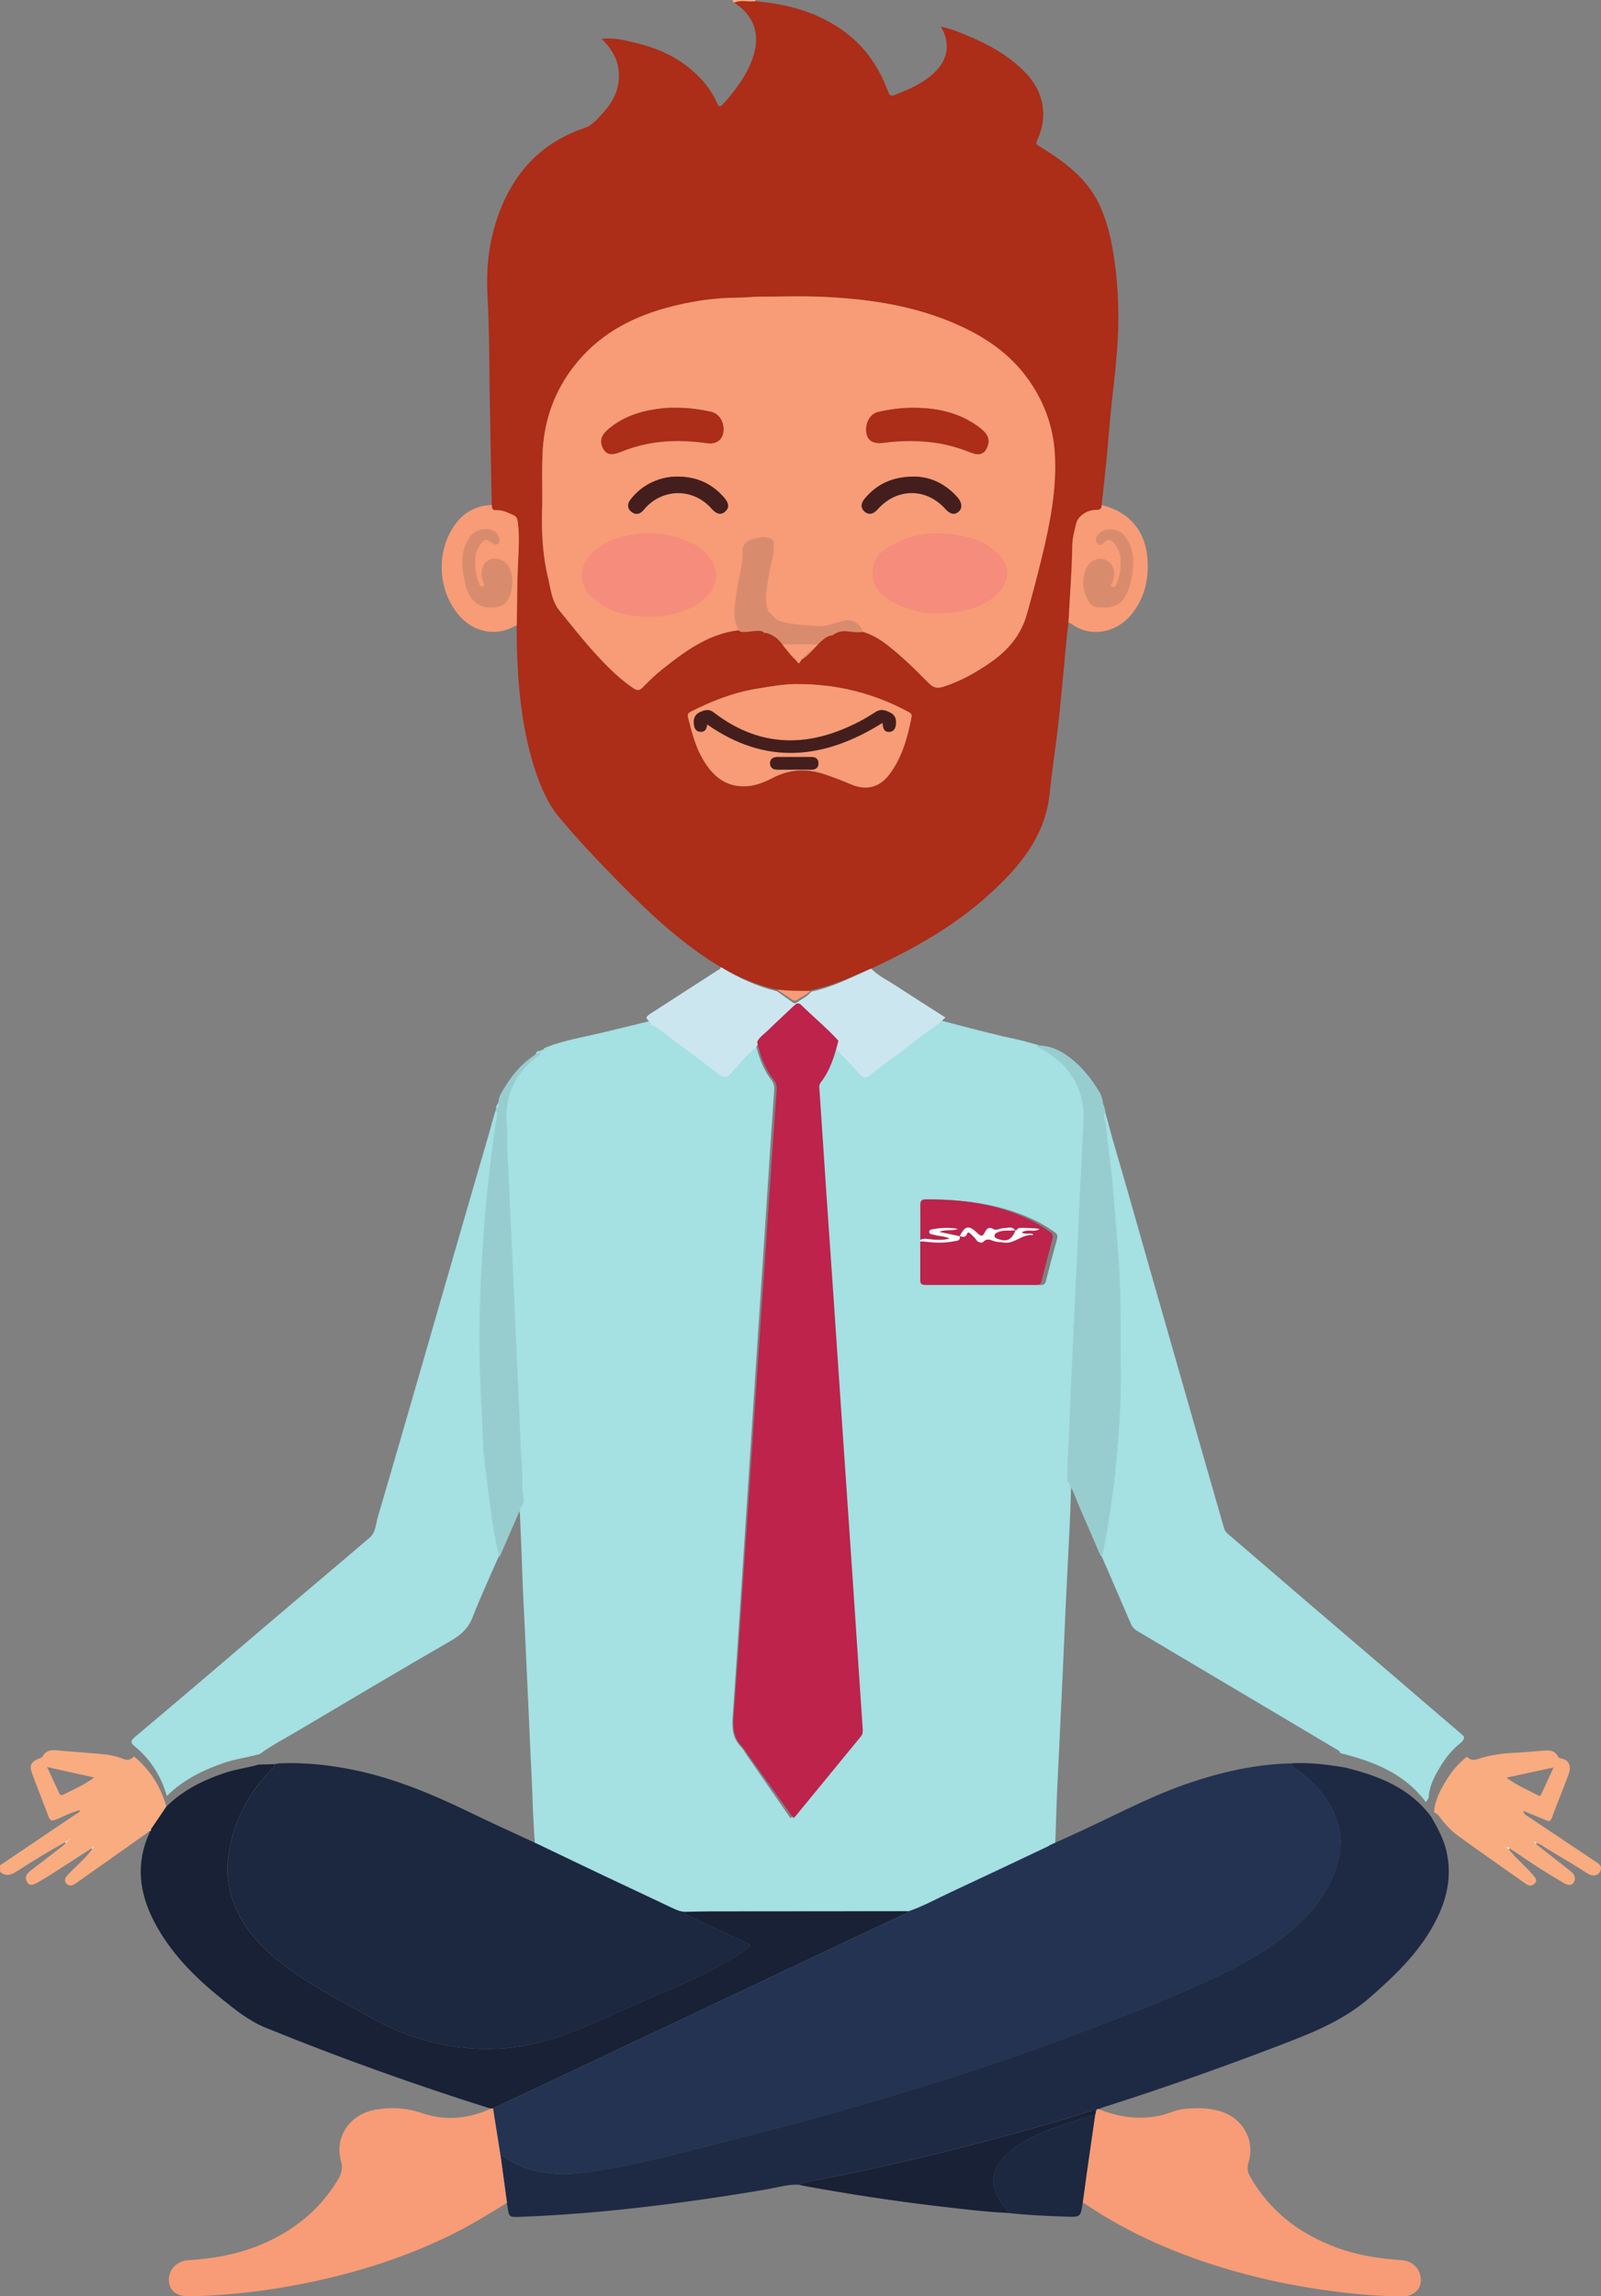 <?xml version="1.0" encoding="UTF-8"?><svg id="a" xmlns="http://www.w3.org/2000/svg" viewBox="0 0 300.61 431.01"><rect x="0" y="0" width="300.61" height="431.01" fill="#808080" stroke="none"/><defs><style>.b{fill:#98cdcf;}.b,.c,.d,.e,.f,.g,.h,.i,.j,.k,.l,.m,.n,.o,.p{stroke-width:0px;}.c{fill:#fefefe;}.d{fill:#441e1d;}.e{fill:#bd234b;}.f{fill:#cce6f0;}.g{fill:#f8ac80;}.h{fill:#d98c6d;}.i{fill:#1e2a44;}.j{fill:#182135;}.k{fill:#ac2d18;}.l{fill:#243352;}.m{fill:#f58c7c;}.n{fill:#1c2740;}.o{fill:#f79c76;}.p{fill:#a5e0e2;}</style></defs><path class="g" d="m0,350.12c4.64-3.12,9.28-6.25,13.91-9.38.42-.28.92-.47,1.21-.93.07-.04.26-.02.09-.18-.04.05-.08.1-.12.15-1.67.29-3.12,1.18-4.67,1.78-.67.26-1.01.18-1.27-.51-1.01-2.69-2.08-5.35-3.08-8.04-.63-1.69-.3-2.33,1.41-3.01.15-.06.36-.08.42-.19.94-1.8,2.56-1.26,4.03-1.16,2.38.17,4.76.38,7.15.58,1.36.11,2.7.38,3.95.88.87.35,1.52.22,2.14-.42,3.02,2.49,5.01,5.65,6.07,9.41-.97,1.43-1.93,2.86-2.9,4.28-.15.04-.26.11-.26.29,0,0,.05,0,.05,0-1.61,1.15-3.23,2.29-4.84,3.44-3.03,2.14-6.06,4.26-9.08,6.41-.64.45-1.27.61-1.79-.05-.5-.64-.08-1.16.39-1.66,1.51-1.58,3.21-2.98,4.51-4.75.08-.08.15-.17.23-.25.05-.05.15-.13.14-.14-.11-.15-.17-.04-.23.05-.09.07-.18.14-.27.21-2.45,1.58-4.89,3.16-7.34,4.73-.94.6-1.89,1.19-2.87,1.73-.63.34-1.39.72-1.9-.14-.49-.82-.12-1.53.59-2.07,2.09-1.61,4.18-3.21,6.26-4.82.15-.12.27-.29.4-.43.14-.1.29-.21.44-.31.07-.09.15-.17.22-.26.1-.03.2-.06.31-.09-.03-.04-.06-.09-.09-.13-.08.06-.16.13-.24.19-.09.07-.19.13-.28.2-.16.08-.31.17-.47.25-3.05,1.7-6.04,3.5-8.97,5.41-1.07.69-2.1,1.14-3.23.15,0-.4,0-.8,0-1.2Zm17.69-16.48c-3.09-.69-5.87-1.31-8.85-1.97.81,1.74,1.54,3.31,2.27,4.88.15.33.41.5.77.31,1.86-.97,3.83-1.75,5.8-3.23Zm-2.03,5.8l.06.03v-.05s-.06.02-.06.02Z"/><path class="g" d="m137.91.49c-.3-.02-.28-.32-.41-.49,1.44,0,2.88,0,4.32,0,0,.08-.01.15-.02.23-1.29.22-2.63-.32-3.89.26Z"/><path class="p" d="m102.12,196.77c2.56-1.1,5.26-1.67,7.98-2.27,3.93-.86,7.84-1.87,11.76-2.81.42.03.74.21,1.09.45,3.9,2.69,7.84,5.32,11.7,8.06,1.07.76,1.67.59,2.53-.27,1.49-1.5,2.86-3.14,4.63-4.36.58,2.55,1.37,5.02,3.02,7.13.46.58.59,1.17.54,1.88-.33,4.58-.63,9.17-.93,13.75-.82,12.44-1.64,24.87-2.46,37.31-.65,9.81-1.29,19.61-1.93,29.42-.82,12.44-1.61,24.88-2.49,37.31-.15,2.09.03,3.93,1.56,5.5.41.43.7.98,1.04,1.48,2.74,3.96,5.49,7.91,8.27,11.93.17-.16.3-.25.4-.37,3.95-4.98,7.9-9.97,11.86-14.94.33-.42.38-.85.35-1.34-.18-2.67-.35-5.34-.52-8.01-.44-6.86-.87-13.72-1.32-20.57-.62-9.53-1.26-19.05-1.89-28.58-.57-8.61-1.13-17.22-1.7-25.83-.37-5.54-.75-11.08-1.11-16.62-.45-6.9-.9-13.79-1.34-20.69-.02-.35-.06-.71.19-1.03,1.79-2.36,2.59-5.13,3.27-7.93,1.71,1.64,3.44,3.26,5.11,4.94.61.61,1.1.65,1.78.17,1.37-.98,2.75-1.95,4.16-2.87,3.02-1.98,5.87-4.22,8.98-6.07,4.81,1.27,9.61,2.56,14.49,3.6,1.45.31,2.87.78,4.31,1.17.13.29.42.36.67.49,5.64,3.02,8.66,7.62,8.3,13.98-.13,2.25-.22,4.53-.35,6.78-.29,5.52-.53,11.04-.78,16.56-.14,3.14-.33,6.27-.48,9.41-.16,3.61-.33,7.23-.49,10.85-.15,3.46-.38,6.91-.48,10.37-.13,4.38-.48,8.74-.54,13.12-.07.55-.19,1.1-.2,1.66-.14,5.46-.46,10.91-.73,16.37-.16,3.34-.34,6.69-.47,10.03-.22,5.46-.49,10.91-.75,16.37-.16,3.34-.3,6.69-.48,10.03-.25,4.66-.37,9.33-.54,13.99-.21.12-.41.25-.62.35-6.13,2.84-12.25,5.71-18.4,8.52-2.68,1.22-5.27,2.65-8.08,3.59-12.55,0-25.09.01-37.64.03-1.62,0-3.24.05-4.87.08-.91.02-1.72-.28-2.54-.67-4.35-2.04-8.71-4.03-13.06-6.06-4.17-1.94-8.32-3.91-12.48-5.86-.15-2.78-.37-5.56-.44-8.35-.1-3.51-.33-7-.47-10.51-.22-5.41-.49-10.83-.74-16.24-.16-3.46-.3-6.92-.49-10.39-.26-4.74-.32-9.48-.58-14.22-.08-1.44,0-2.92-.43-4.34.07-.27.26-.56.2-.79-.54-2.08-.19-4.21-.37-6.31-.3-3.56-.38-7.15-.53-10.73-.15-3.58-.31-7.16-.49-10.73-.17-3.5-.34-7-.49-10.49-.15-3.62-.31-7.24-.49-10.85-.17-3.5-.37-7-.48-10.49-.09-3.07-.46-6.13-.3-9.2.01-.24,0-.48-.04-.72-.73-5.42,1.03-9.86,5.36-13.32.38-.31.97-.47,1.03-1.1,0,0,0,.01,0,.01.09-.08.18-.16.26-.23.05-.02.1-.03.16-.01.23.01.45,0,.57-.24,0,0-.01,0-.01,0,.21,0,.4-.03.51-.24Zm71.09,36.24c0,2.4.01,4.8,0,7.2,0,.6.1.98.86.98,7.12-.02,14.24-.01,21.36,0,.53,0,.81-.17.94-.69.68-2.67,1.38-5.33,2.11-7.99.15-.55.02-.9-.44-1.22-1.13-.79-2.28-1.53-3.52-2.14-6.42-3.14-13.29-4.03-20.35-4.01-.78,0-.95.38-.95,1.05.02,2.2,0,4.4,0,6.6,0,.08,0,.16,0,.24Z"/><path class="k" d="m137.91.49c1.26-.58,2.6-.05,3.89-.26,6.17.53,11.98,2.1,17.01,5.9,3.77,2.84,6.28,6.63,7.93,11,.28.73.46,1,1.29.68,2.81-1.09,5.52-2.26,7.71-4.48,2.29-2.32,2.72-5.38.92-8.33,1.64.34,3.1.9,4.55,1.5,4.18,1.71,8.1,3.8,11.31,7.11,3.5,3.6,4.34,8.26,2.19,12.8-.32.67-.02.74.44,1.03,4.46,2.77,8.74,5.8,11.12,10.67,1.68,3.46,2.5,7.2,3.02,11.04.64,4.67.83,9.35.61,14.04-.19,4.03-.66,8.03-1.12,12.04-.4,3.54-.64,7.09-.98,10.64-.29,2.99-.63,5.97-.95,8.95.04.85-.48.91-1.16.92-1.67.03-3.32,1.19-3.64,2.59-.3,1.32-.68,2.65-.71,3.99-.08,4.87-.48,9.72-.72,14.58-.51,3.88-.77,7.78-1.17,11.67-.34,3.32-.62,6.66-1.06,9.97-.46,3.48-.94,6.97-1.31,10.45-.84,8.03-5.6,13.62-11.15,18.71-6.59,6.04-14.3,10.38-22.37,14.12-.19.07-.37.14-.56.22-3.47,1.47-6.89,3.08-10.64,3.79-.09.06-.17.12-.26.18h.01c-2.09.05-4.17.02-6.24-.24-3.74-.84-7.23-2.32-10.55-4.23-7.1-4.26-13.1-9.85-18.88-15.71-3.95-4.01-7.83-8.09-11.43-12.41-2.28-2.73-3.61-6.01-4.68-9.34-1.37-4.28-2.18-8.72-2.67-13.18-.5-4.47-.63-8.96-.65-13.46.06-3.76.04-7.51.21-11.27.12-2.7.34-5.39-.02-8.09-.08-.6-.2-1.09-.79-1.34-1.02-.44-2.04-.99-3.17-.94-.84.04-.94-.35-.91-.98-.11-5.87-.22-11.74-.33-17.6-.14-7.3-.08-14.62-.47-21.91-.31-5.84.48-11.43,2.75-16.77,3-7.09,8.1-12.03,15.48-14.52,1.48-.5,2.45-1.74,3.48-2.86,2.12-2.31,3.31-4.98,2.89-8.17-.29-2.22-1.47-4.03-3.15-5.69,2.3-.3,4.38.28,6.46.77,3.57.84,6.92,2.25,9.8,4.55,2.26,1.8,4.19,3.94,5.36,6.65.26.6.52,1,1.14.31,2.41-2.7,4.58-5.55,5.71-9.05,1.34-4.17.1-7.63-3.56-10Zm9.65,120.47c.69,1.05,1.39,2.09,2.05,3.16.26.41.42.54.69.02.62-1.19,1.46-2.21,2.39-3.17,1.66-1.25,3.29-2.55,5.46-2.78,3.14-.24,5.81.86,8.27,2.75,2.9,2.22,5.47,4.78,8.02,7.36.76.77,1.53.97,2.59.64,3.24-1.01,6.14-2.65,8.92-4.57,3.33-2.3,5.77-5.17,6.88-9.17.93-3.34,1.83-6.69,2.65-10.06,1.6-6.53,2.95-13.09,2.57-19.88-.31-5.48-2.21-10.37-5.48-14.69-3.73-4.93-8.84-8.03-14.48-10.31-7.68-3.11-15.78-4.19-23.99-4.54-3.77-.16-7.54-.03-11.32-.02-1.35,0-2.71.19-4.04.19-4.7,0-9.29.7-13.79,1.96-6.84,1.91-12.82,5.25-17.23,10.96-3.52,4.57-5.45,9.76-5.81,15.53-.24,3.83-.02,7.67-.13,11.5-.12,4.32.13,8.61,1.16,12.83.5,2.06.66,4.2,2.13,5.99,2.25,2.73,4.41,5.53,6.8,8.13,2.15,2.34,4.4,4.62,7.07,6.42.69.46,1.14.43,1.74-.18,1.18-1.19,2.38-2.38,3.69-3.42,4.98-3.95,10.1-7.65,16.93-7.39,2.43.13,4.41,1.29,6.25,2.76Zm2.25,7.44c-2.59-.01-5.12.44-7.68.87-4.41.73-8.48,2.31-12.43,4.32-.45.23-.67.48-.53,1.03.68,2.66,1.33,5.33,2.71,7.74,1.86,3.24,4.35,5.49,8.39,5.21,1.74-.12,3.34-.79,4.86-1.58,3.16-1.64,6.42-1.76,9.74-.64,1.7.57,3.38,1.23,5.03,1.92,2.72,1.14,5.18.55,7-1.81,2.45-3.18,3.47-6.92,4.23-10.77.12-.63-.09-.79-.55-1.04-6.48-3.52-13.42-5.23-20.79-5.24Z"/><path class="i" d="m149.98,410.07c-2.06-.1-4.02.52-6.02.86-9.01,1.54-18.06,2.83-27.16,3.78-6.36.67-12.72,1.14-19.11,1.39-2.12.08-2.12.08-2.42-2.04-.03-.2-.06-.39-.09-.59-.4-2.95-.8-5.91-1.2-8.86.3-.03.52.13.76.29,4.25,2.86,9.04,3.53,13.97,3,5.28-.57,10.49-1.69,15.65-2.97,8.8-2.19,17.59-4.39,26.34-6.76,8.06-2.19,16.09-4.51,24.06-7,8.33-2.6,16.6-5.39,24.78-8.44,7.8-2.91,15.6-5.82,23.23-9.14,5.89-2.56,11.69-5.32,16.94-9.08,4.4-3.15,8.13-6.89,10.39-11.91,1.66-3.69,2.25-7.44.77-11.35-1.44-3.79-4.02-6.63-7.24-8.99-.45-.33-1.17-.49-1.05-1.3,3.39-.18,6.74.25,10.07.82,6.23,1.55,12.07,3.8,16.08,9.23,1.19,2.07,2.35,4.15,2.88,6.53,1,4.46.15,8.65-1.85,12.65-2.96,5.96-7.63,10.45-12.57,14.76-4.52,3.94-9.85,6.23-15.34,8.35-11.38,4.39-22.86,8.47-34.48,12.16-.38.12-.74.28-1.11.42-.26-.04-.38.14-.49.33-.69-.09-1.34.1-1.99.31-2.16.69-4.32,1.4-6.5,2.02-8.8,2.49-17.63,4.88-26.55,6.94-5.34,1.23-10.7,2.4-16.07,3.49-1.57.32-3.24.32-4.71,1.11Z"/><path class="p" d="m267.75,338.29c-4.01-5.43-9.85-7.67-16.08-9.23-.14-.48-.59-.63-.95-.85-2.98-1.78-5.96-3.55-8.95-5.32-9.43-5.6-18.86-11.2-28.29-16.79-.54-.32-.89-.73-1.14-1.31-2.22-5.17-4.46-10.32-6.7-15.48.36-.04.39-.3.45-.59,1.37-6.93,2.32-13.93,2.84-20.97.3-4.13.57-8.26.52-12.41-.08-7.42.09-14.83-.45-22.25-.29-4-.64-7.99-.97-11.99-.36-4.39-.98-8.75-1.48-13.12-.07-.64-.54-1.29,0-1.93,1.05,2.5,1.6,5.16,2.35,7.75,2.3,7.84,4.52,15.7,6.76,23.56,3.53,12.34,7.06,24.67,10.59,37.01,1.2,4.18,2.4,8.35,3.6,12.52.12.43.38.74.74,1.05,4.85,4.14,9.68,8.32,14.52,12.47,5.39,4.62,10.8,9.22,16.19,13.84,4.42,3.79,8.83,7.6,13.26,11.37.71.61.13.95-.13,1.39-1.57,1.19-2.81,2.68-3.84,4.34-1.17,1.89-2.24,3.84-2.35,6.14-.17.27-.35.54-.52.81Z"/><path class="j" d="m128.84,358.84c1.59-.03,3.19-.08,4.78-.08,12.33-.01,24.66-.02,36.98-.03-.26.4-.71.51-1.1.69-3.75,1.77-7.51,3.52-11.26,5.29-9.05,4.27-18.1,8.56-27.15,12.84-4.4,2.08-8.8,4.16-13.2,6.24-8.44,3.98-16.88,7.97-25.32,11.95-.15.02-.29.03-.44.05-14.29-4.5-28.37-9.54-42.25-15.19-3.2-1.3-5.82-3.46-8.45-5.58-5-4.03-9.48-8.56-12.49-14.34-2.82-5.42-3.49-10.96-.87-16.66.05-.1.04-.23.05-.35,0,0-.05,0-.05,0,.25.05.22-.15.26-.29.97-1.43,1.93-2.86,2.9-4.28,3.06-3.04,6.79-4.91,10.82-6.28,2.13-.73,4.36-.99,6.52-1.61,1-.03,2.01-.06,3.01-.09.02.51-.39.76-.68,1.08-.81.93-1.68,1.81-2.43,2.79-3.06,4.05-5.01,8.52-5.61,13.62-.47,4.04.34,7.76,2.26,11.25,2.47,4.47,6.26,7.69,10.37,10.56,3.73,2.61,7.73,4.76,11.71,6.94,2.55,1.4,5.08,2.86,7.79,3.95,3.63,1.46,7.37,2.45,11.27,2.95,3.86.5,7.69.44,11.5-.17,6.23-1,11.95-3.55,17.65-6.13,4.03-1.82,8.1-3.54,12.16-5.3,4.43-1.93,8.71-4.13,12.7-6.89.66-.46.64-.75-.05-1.07-1.56-.72-3.12-1.41-4.67-2.14-2.24-1.05-4.46-2.14-6.7-3.19-.43-.2-.31-.34-.03-.53Z"/><path class="o" d="m92.15,395.78c.15-.02.29-.03.44-.05.47,2.96.94,5.91,1.4,8.87.4,2.95.8,5.91,1.2,8.86-3.49,2.17-6.99,4.31-10.7,6.12-9.06,4.42-18.6,7.34-28.48,9.23-6.51,1.24-13.08,2.04-19.71,2.18-.32,0-.64.02-.96.02-2.25,0-3.61-1.14-3.64-3.07-.03-1.92,1.52-3.56,3.53-3.69,4.68-.3,9.27-1.07,13.63-2.88,6.15-2.55,11.14-6.49,14.6-12.26.66-1.1.94-2.11.57-3.47-1.26-4.56,1.64-8.8,6.49-9.66,2.9-.51,5.76-.35,8.61.62,4.42,1.52,8.79,1.13,13.03-.82Z"/><path class="o" d="m205.8,396.2c.11-.19.22-.37.49-.33,3.67,1.5,7.45,2.03,11.37,1.26,1.6-.31,3.05-1.14,4.71-1.29,2.45-.23,4.85-.24,7.21.59,3.93,1.39,6.07,5.44,4.85,9.43-.31,1.02-.2,1.83.31,2.71,3.74,6.55,9.36,10.78,16.34,13.34,3.93,1.44,8.02,2.05,12.17,2.33,2.01.14,3.52,1.71,3.54,3.69.02,1.75-1.35,3.06-3.29,3.07-4.04.02-8.06-.3-12.06-.79-6.69-.82-13.3-2.1-19.79-3.95-9.97-2.84-19.41-6.84-28.02-12.67-.1-.07-.22-.09-.33-.13.25-1.85.5-3.7.76-5.55.52-3.67,1.05-7.33,1.58-11,.05-.24.1-.47.15-.71Z"/><path class="b" d="m207.56,208.77c-.54.64-.08,1.29,0,1.93.5,4.37,1.12,8.73,1.48,13.12.33,4,.67,7.99.97,11.99.54,7.41.37,14.83.45,22.25.04,4.15-.22,8.28-.52,12.41-.51,7.04-1.47,14.04-2.84,20.97-.06.3-.08.56-.45.59-1.21-2.8-2.4-5.61-3.64-8.4-.87-1.95-1.51-4-2.64-5.83.06-4.38.4-8.74.53-13.12.1-3.45.32-6.91.47-10.37.16-3.62.32-7.23.48-10.85.14-3.14.33-6.27.47-9.41.24-5.52.48-11.05.77-16.56.12-2.25.21-4.52.34-6.78.35-6.36-2.61-10.97-8.16-13.98-.24-.13-.53-.2-.65-.49,2.81-.09,5.07,1.2,7.1,2.95,1.85,1.6,3.33,3.52,4.62,5.61.47.77.71,1.58.79,2.47.06.1.12.2.18.3.09.4.18.8.27,1.2Z"/><path class="f" d="m152.38,186.12c3.74-.77,7.16-2.5,10.64-4.08.18-.08.37-.15.56-.23,1.33,1.37,3.02,2.15,4.57,3.16,3.07,2.02,6.18,3.97,9.36,6.01-.5.46-.93.86-1.36,1.26-3.06,2-5.85,4.41-8.82,6.54-1.39.99-2.74,2.04-4.09,3.09-.66.52-1.15.48-1.74-.18-1.64-1.81-3.34-3.55-5.02-5.31-2.06-2.58-4.46-4.79-6.65-7.23-.5-.56-.91-.25-1.32.19-1.52,1.64-3.08,3.25-4.59,4.91-.69.76-1.55,1.36-1.97,2.38-1.74,1.31-3.08,3.08-4.55,4.69-.85.93-1.44,1.11-2.49.29-3.79-2.95-7.67-5.77-11.5-8.67-.34-.26-.66-.45-1.07-.48-.03-.12-.03-.28-.1-.35-1.15-1.17-1.16-1.18.26-2.09,4.06-2.62,8.12-5.23,12.18-7.85.27-.17.61-.25.67-.66,3.32,2.05,6.81,3.64,10.55,4.55.95.68,1.9,1.36,2.86,2.04.27.2.55.33.87.07.82-.65,1.83-1.01,2.52-1.86,0,0-.01,0-.01,0,.09-.06.17-.13.26-.19Z"/><path class="g" d="m269.27,340.2c.11-2.3,1.18-4.25,2.35-6.14,1.03-1.66,2.27-3.15,3.84-4.34.56.66,1.18.73,2.01.45,2.28-.77,4.65-1.07,7.06-1.18,1.71-.08,3.42-.26,5.13-.39,1.15-.09,2.27-.14,2.89,1.12.12.25.38.3.6.34,1.75.33,1.82,1.8,1.38,2.98-1.01,2.73-2.14,5.42-3.14,8.16-.27.74-.6.68-1.14.45-1.34-.57-2.69-1.13-4.18-1.75.04.7.48.81.76,1,4.18,2.8,8.38,5.59,12.56,8.39.73.49,1.63.93,1.02,2.05-.43.79-1.43.94-2.54.19-2.43-1.62-4.98-3.04-7.46-4.57-.61-.37-1.16-.85-1.89-1.02-.09-.07-.19-.13-.28-.2-.08-.03-.15-.06-.23-.09.04.07.08.14.11.21.08.08.17.15.25.23,2.01,1.58,4.01,3.15,6.02,4.73.22.17.44.34.66.52.69.56.86,1.34.41,2.02-.46.71-1.24.42-1.83.08-3.01-1.73-5.92-3.62-8.78-5.59-.46-.32-.94-.6-1.4-.9-.12-.17-.28-.25-.49-.23-.09-.07-.19-.13-.28-.2,0-.09.01-.22-.14-.11.05.03.1.07.15.1.07.08.15.17.22.25l.4.34c1.35,1.79,3.15,3.15,4.56,4.88.39.48.89.92.31,1.53-.51.54-1.09.52-1.71.07-4.19-2.98-8.43-5.9-12.59-8.92-1.35-.98-2.53-2.2-3.51-3.57-.28-.4-.62-.72-1.09-.9Zm13.59-6.53c2.05,1.52,4.08,2.32,5.98,3.34.28.15.43.03.55-.24.73-1.58,1.46-3.15,2.33-5.03-3.01.65-5.74,1.25-8.86,1.92Zm4.73,11.82s.05-.04.08-.06c-.02-.02-.04-.06-.07-.06-.02,0-.05.03-.07.05.02.02.04.04.06.07Zm-2.46-5.82l.08.04v-.07s-.08.02-.08.02Zm.61.26s-.04-.06-.07-.07c-.03,0-.05.03-.08.05.02.02.05.06.07.07.03,0,.05-.03.08-.05Z"/><path class="j" d="m205.8,396.2c-.05.24-.1.47-.15.71-2.43.77-4.87,1.5-7.28,2.33-3.07,1.05-6.01,2.38-8.57,4.41-3.28,2.59-4.46,5.96-1.81,9.79.45.65,1.14,1.12,1.35,1.93-4.43-.21-8.82-.76-13.22-1.27-8.32-.98-16.6-2.25-24.84-3.75-.43-.08-.86-.18-1.29-.27,1.47-.79,3.13-.79,4.71-1.11,5.37-1.09,10.73-2.26,16.07-3.49,8.92-2.06,17.75-4.44,26.55-6.94,2.18-.62,4.34-1.33,6.5-2.02.65-.21,1.3-.4,1.99-.31Z"/><path class="n" d="m189.32,415.37c-.2-.81-.9-1.29-1.35-1.93-2.65-3.82-1.47-7.2,1.81-9.79,2.57-2.02,5.51-3.35,8.57-4.41,2.41-.83,4.85-1.55,7.28-2.33-.53,3.67-1.06,7.33-1.58,11-.26,1.85-.51,3.7-.76,5.55-.38,2.66-.38,2.7-3.11,2.6-3.63-.14-7.26-.27-10.87-.69Z"/><path class="o" d="m200.63,116.87c.24-4.86.64-9.71.72-14.58.02-1.33.4-2.67.71-3.99.32-1.4,1.97-2.56,3.64-2.59.68-.01,1.2-.07,1.16-.92,5.44,1.36,8.44,5.14,8.64,10.79.12,3.55-.71,6.77-2.95,9.61-2.89,3.66-7.85,4.54-11.38,1.9-.15-.11-.36-.15-.54-.22Z"/><path class="p" d="m207.29,207.58c-.06-.1-.12-.2-.18-.3.06.1.12.2.18.3Z"/><path class="p" d="m48.83,329.21c-2.17.62-4.43.89-6.58,1.61-4.07,1.37-7.84,3.24-10.93,6.28-1.07-3.76-3.08-6.92-6.13-9.41-.8-.62-.53-1.1.13-1.65,4.3-3.61,8.58-7.24,12.85-10.87,3.7-3.14,7.38-6.3,11.07-9.44,3.73-3.17,7.46-6.33,11.19-9.49,3-2.54,6.01-5.07,8.98-7.63,1.15-.99,1.14-2.52,1.52-3.83,3.08-10.44,6.09-20.89,9.11-31.34,3.88-13.4,7.72-26.81,11.64-40.2.66-2.25,1.16-4.55,2.09-6.71.35.27.27.64.2.99-.84,4.73-1.32,9.5-1.85,14.27-.46,4.14-.74,8.31-.98,12.47-.25,4.29-.43,8.59-.48,12.89-.04,3.23.03,6.46.14,9.69.14,4.26.46,8.51.57,12.77.03.99.16,1.98.29,2.96.38,2.99.74,5.98,1.16,8.96.42,2.94.87,5.87,1.65,8.74-1.93,4.43-3.98,8.81-5.74,13.3-.82,2.09-2.17,3.29-4.06,4.39-9.7,5.6-19.34,11.33-28.97,17.04-2.31,1.37-4.71,2.6-6.87,4.2Z"/><path class="b" d="m93.79,292.28c-.78-2.87-1.22-5.81-1.63-8.74-.42-2.98-.78-5.97-1.15-8.96-.12-.98-.26-1.97-.28-2.96-.11-4.26-.43-8.51-.57-12.77-.1-3.23-.17-6.46-.13-9.69.05-4.3.23-8.6.47-12.89.24-4.16.51-8.33.97-12.47.53-4.77,1.01-9.54,1.84-14.27.06-.35.15-.72-.2-.99.02-.15.04-.31.06-.46.62-.16.39-.64.39-1.03.11-.5.11-1.06.35-1.49,1.75-3.21,3.92-6.06,7.15-7.94.13-.08.3-.09.45-.13-.05.62-.63.79-1.01,1.1-4.25,3.46-5.98,7.9-5.26,13.32.03.24.05.48.04.72-.16,3.07.2,6.14.29,9.2.11,3.5.3,7,.47,10.49.17,3.62.33,7.24.48,10.85.14,3.5.32,7,.48,10.49.17,3.58.33,7.16.48,10.73.15,3.58.23,7.17.52,10.73.17,2.1-.16,4.23.36,6.31.06.23-.13.53-.2.79-1.45,3.35-2.91,6.7-4.36,10.05Z"/><path class="o" d="m92.36,94.78c-.03.63.07,1.02.91.98,1.13-.05,2.15.5,3.17.94.59.26.71.74.79,1.34.36,2.7.14,5.39.02,8.09-.17,3.75-.15,7.51-.21,11.27,0,0,0,0,0,0-.1.02-.2.04-.31.06-3.35,2.02-7.58,1.32-10.32-1.7-4.31-4.75-4.66-12.51-.76-17.58,1.68-2.19,3.95-3.29,6.7-3.4Z"/><path class="p" d="m93.54,207.04c0,.39.22.87-.39,1.03-.03-.4.15-.73.39-1.03Z"/><path class="b" d="m102.46,197c-.12.24-.33.25-.56.24.14-.18.34-.24.56-.24Z"/><path class="b" d="m102.94,196.77c-.1.21-.29.24-.5.24.11-.2.3-.23.5-.24Z"/><path class="b" d="m101.74,197.25c-.09.08-.17.16-.26.23.09-.08.17-.16.26-.23Z"/><path class="g" d="m96.74,117.46c.1-.02.2-.04.31-.06-.1.02-.2.04-.31.06Z"/><path class="c" d="m12.95,345.31c.08-.06.16-.13.24-.19.03.04.06.09.09.13-.1.03-.2.06-.31.09,0,0-.03-.03-.03-.03Z"/><path class="c" d="m12.2,345.76c.16-.08.31-.17.47-.25.03.03.06.06.09.09-.15.1-.29.2-.44.31-.04-.05-.08-.1-.12-.14Z"/><path class="c" d="m12.97,345.34c-.07.09-.15.17-.22.26-.03-.03-.06-.06-.09-.09.09-.07.19-.13.28-.2,0,0,.03.03.03.03Z"/><polygon class="c" points="15.66 339.43 15.73 339.42 15.72 339.47 15.66 339.43"/><path class="c" d="m28.35,343.38c-.04.14,0,.34-.26.29,0-.18.11-.25.26-.29Z"/><path class="c" d="m17.19,346.91c.09-.07.18-.14.27-.21.03.03.06.06.09.09-.08.08-.15.17-.23.25-.04-.04-.09-.08-.13-.13Z"/><path class="c" d="m15.1,339.78c.04-.05.08-.1.12-.15.17.16-.02.14-.09.18,0,0-.03-.03-.03-.03Z"/><path class="c" d="m17.46,346.7c.06-.09.12-.2.23-.05,0,0-.09.09-.14.14-.03-.03-.06-.06-.09-.09Z"/><path class="l" d="m93.99,404.61c-.47-2.96-.94-5.91-1.4-8.87,8.44-3.98,16.88-7.97,25.32-11.95,4.4-2.08,8.8-4.16,13.2-6.24,9.05-4.28,18.1-8.56,27.15-12.84,3.75-1.77,7.51-3.52,11.26-5.29.39-.18.84-.29,1.1-.69,2.76-.94,5.31-2.37,7.94-3.59,6.04-2.81,12.06-5.67,18.08-8.52.21-.1.41-.24.61-.35,1.34-.61,2.68-1.22,4.02-1.82,7.12-3.19,13.97-6.99,21.36-9.56,6.47-2.25,13.09-3.78,19.98-3.91-.12.81.6.97,1.05,1.3,3.22,2.35,5.8,5.19,7.24,8.99,1.48,3.91.89,7.66-.77,11.35-2.26,5.02-6,8.76-10.39,11.91-5.25,3.76-11.04,6.52-16.94,9.08-7.64,3.32-15.44,6.23-23.23,9.14-8.17,3.05-16.44,5.84-24.78,8.44-7.98,2.49-16,4.81-24.06,7-8.75,2.37-17.54,4.57-26.34,6.76-5.16,1.29-10.37,2.41-15.65,2.97-4.93.53-9.71-.14-13.97-3-.24-.16-.46-.31-.76-.29Z"/><path class="n" d="m128.84,358.84c-.28.19-.4.33.03.53,2.24,1.05,4.46,2.14,6.7,3.19,1.55.73,3.12,1.42,4.67,2.14.69.32.71.61.05,1.07-3.98,2.76-8.26,4.96-12.7,6.89-4.05,1.76-8.13,3.48-12.16,5.3-5.7,2.58-11.42,5.13-17.65,6.13-3.81.61-7.64.67-11.5.17-3.9-.5-7.64-1.49-11.27-2.95-2.71-1.09-5.24-2.55-7.79-3.95-3.98-2.18-7.99-4.33-11.71-6.94-4.11-2.87-7.9-6.09-10.37-10.56-1.93-3.49-2.73-7.21-2.26-11.25.59-5.1,2.55-9.58,5.61-13.62.74-.98,1.61-1.87,2.43-2.79.28-.32.69-.57.68-1.08.31-.05.62-.14.94-.15,4.77-.19,9.48.32,14.15,1.3,7.5,1.58,14.51,4.5,21.37,7.83,4.37,2.12,8.79,4.11,13.19,6.16,4.09,1.96,8.17,3.92,12.26,5.86,4.28,2.03,8.57,4.02,12.84,6.06.8.38,1.6.69,2.5.67Z"/><path class="e" d="m142.16,195.57c.44-.95,1.35-1.5,2.07-2.21,1.58-1.55,3.22-3.04,4.82-4.56.43-.41.86-.7,1.38-.18,2.3,2.27,4.82,4.33,6.99,6.72-.7,2.81-1.53,5.57-3.38,7.93-.25.33-.22.68-.19,1.03.46,6.9.91,13.79,1.38,20.69.38,5.54.77,11.08,1.15,16.62.59,8.61,1.17,17.22,1.75,25.83.65,9.53,1.31,19.05,1.95,28.58.46,6.86.91,13.72,1.37,20.57.18,2.67.35,5.34.54,8.01.03.49-.01.92-.36,1.34-4.09,4.97-8.17,9.96-12.25,14.94-.1.12-.23.21-.41.37-2.88-4.01-5.71-7.97-8.55-11.93-.35-.5-.65-1.05-1.07-1.48-1.57-1.57-1.76-3.41-1.61-5.5.92-12.43,1.73-24.87,2.58-37.31.67-9.81,1.33-19.61,2-29.42.85-12.44,1.7-24.87,2.55-37.31.31-4.58.62-9.17.96-13.75.05-.71-.08-1.29-.55-1.88-1.71-2.1-2.52-4.58-3.12-7.13Z"/><path class="e" d="m172.8,232.77c0-2.2.02-4.4,0-6.6,0-.67.17-1.05.93-1.05,6.94-.03,13.7.86,20,4.01,1.22.61,2.36,1.35,3.46,2.14.45.32.58.67.43,1.22-.71,2.66-1.4,5.32-2.07,7.99-.13.52-.4.69-.93.69-6.99-.01-13.99-.02-20.99,0-.75,0-.84-.38-.84-.98.01-2.4,0-4.8,0-7.19.43.03.87.03,1.3.08,1.7.21,3.4.21,5.08-.12.45-.09,1.24-.04.99-.95.53.07,1.12.39,1.4-.44.13-.38.44-.25.66-.03.37.37.78.7,1.06,1.13.37.56,1.07.67,1.34.4.77-.8,1.41-.29,2.15-.09.53.15,1.11.12,1.66.22,2.03.35,3.47-1.66,5.48-1.38,0-.07.02-.13.02-.2-.65-.23-1.37.13-2.12-.29,1.05-.79,2.33.06,3.37-.67-.7-.17-3.5-.24-3.86-.18-.31.05-.51.68-.75.37-.59-.74-1.33-.34-1.98-.36-.66-.02-1.52.51-1.96.25-1-.6-1.39-.14-1.75.6-.41.83-.75.7-1.35.12-1.63-1.58-2.33-1.43-3.35.56-1.23-.26-2.46-.52-3.81-.8,1.19-.61,2.4-.09,3.45-.58-1.5-.27-2.99-.22-4.47.03-.33.06-.85.08-.88.49-.04.53.54.48.89.59.9.27,1.89.2,2.95.71-1.42.37-2.61.25-3.79.12-.59-.06-1.19-.19-1.73.17Z"/><path class="c" d="m172.8,232.77c.55-.36,1.14-.24,1.73-.17,1.19.13,2.37.25,3.79-.12-1.06-.51-2.06-.44-2.95-.71-.34-.1-.92-.06-.89-.59.03-.4.54-.43.88-.49,1.48-.25,2.97-.3,4.47-.03-1.05.49-2.27-.03-3.45.58,1.35.29,2.58.55,3.81.8l-.02-.02c.25.91-.53.86-.99.95-1.68.33-3.38.33-5.08.12-.43-.05-.87-.06-1.3-.08,0-.08,0-.16,0-.24Z"/><path class="o" d="m141.31,118.2c-6.83-.26-11.95,3.43-16.93,7.39-1.31,1.04-2.52,2.22-3.69,3.42-.6.61-1.05.64-1.74.18-2.67-1.8-4.92-4.07-7.07-6.42-2.39-2.6-4.56-5.4-6.8-8.13-1.47-1.78-1.63-3.93-2.13-5.99-1.03-4.21-1.28-8.5-1.16-12.83.11-3.83-.11-7.67.13-11.5.37-5.77,2.29-10.97,5.81-15.53,4.41-5.72,10.38-9.06,17.23-10.96,4.51-1.26,9.09-1.96,13.79-1.96,1.33,0,2.69-.19,4.04-.19,3.77,0,7.55-.14,11.32.02,8.21.35,16.3,1.44,23.99,4.54,5.63,2.28,10.75,5.38,14.48,10.31,3.27,4.33,5.17,9.22,5.48,14.69.38,6.79-.97,13.35-2.57,19.88-.83,3.37-1.72,6.72-2.65,10.06-1.11,4-3.55,6.87-6.88,9.17-2.78,1.92-5.68,3.55-8.92,4.57-1.06.33-1.82.13-2.59-.64-2.56-2.58-5.13-5.14-8.02-7.36-2.46-1.88-5.13-2.99-8.27-2.75-.46-1.52-1.64-.86-2.45-.66-1.9.47-3.76.79-5.74.57-2.93-.33-6.34-2.8-6.81-5.82-.22-1.4.05-2.68.2-4.01.21-1.81.88-3.55.85-5.4,0-.36.06-.75-.31-.98-1-.61-1.99-.3-2.97.07-.84.31-1.31.86-1.28,1.8.08,2.17-.61,4.23-.86,6.36-.26,2.26,0,4.35,1.12,6.34.37.66,1.2.96,1.39,1.75Zm-19.64-3.46c3.46-.1,6.67-.77,9.36-2.94,2.13-1.72,2.96-4.46,1.06-6.96-1.2-1.58-2.84-2.42-4.59-3.07-2.97-1.11-6.07-1.26-9.17-.69-2.67.49-5.12,1.48-6.97,3.62-.94,1.09-1.22,2.3-1.07,3.73.19,1.85,1.43,2.91,2.74,3.87,2.58,1.9,5.62,2.3,8.63,2.44Zm54.05-.03c4.46,0,7.64-.83,9.82-2.44,3.13-2.31,3.89-5.58.73-8.4-2.05-1.83-4.52-2.53-7.18-2.88-4.25-.56-8.15.17-11.65,2.71-2.73,1.98-2.71,6.1-.01,8.12,2.77,2.07,5.91,2.83,8.29,2.9Zm-49.07-38.15c-1.06-.08-2.29.06-3.52.24-3.34.49-6.43,1.6-9.01,3.84-1.36,1.18-1.59,2.38-.79,3.7.63,1.04,1.56,1.16,3.3.45,4.58-1.87,9.34-2.32,14.21-1.83.75.08,1.5.19,2.26.26,1.35.14,2.48-.7,2.69-1.99.29-1.87-.67-3.58-2.31-3.94-2.18-.48-4.4-.79-6.83-.74Zm45.07-.01c-2.29-.04-4.55.27-6.77.77-1.64.36-2.61,2.23-2.24,4.1.28,1.41,1.41,1.94,3.3,1.69,3.34-.44,6.68-.45,10.03.07,2.19.34,4.27.99,6.32,1.8,1.54.6,2.45.25,2.99-1,.6-1.4.22-2.46-1.37-3.68-3.61-2.77-7.79-3.73-12.25-3.75Zm-44.36,12.92c-.97-.03-1.92.06-2.85.31-2.52.66-4.6,1.98-6.17,4.07-.58.78-.56,1.6.22,2.23.78.63,1.56.46,2.22-.28.16-.18.31-.37.47-.54,3.47-3.68,9.02-3.58,12.36.22.94,1.06,1.76,1.24,2.54.56.79-.7.75-1.56-.17-2.62-2.27-2.63-5.16-3.93-8.62-3.95Zm44.34,0c-4.09,0-7.05,1.38-9.36,4.16-.77.93-.74,1.79.01,2.43.74.63,1.61.48,2.39-.4,3.6-4.09,9.14-4.14,12.75-.12.89.99,1.69,1.17,2.46.55.74-.6.72-1.68-.11-2.64-2.27-2.62-5.15-3.95-8.15-3.98Z"/><path class="o" d="m149.8,128.4c7.37,0,14.3,1.72,20.79,5.24.46.25.68.41.55,1.04-.77,3.85-1.78,7.59-4.23,10.77-1.82,2.36-4.28,2.95-7,1.81-1.65-.69-3.33-1.35-5.03-1.92-3.32-1.12-6.58-1-9.74.64-1.53.79-3.12,1.46-4.86,1.58-4.04.28-6.53-1.96-8.39-5.21-1.38-2.41-2.03-5.08-2.71-7.74-.14-.55.08-.8.53-1.03,3.95-2.01,8.01-3.59,12.43-4.32,2.56-.42,5.08-.88,7.68-.87Zm15.92,7.27c.05,1.05.32,1.78,1.31,1.69.94-.09,1.16-.86,1.21-1.67.05-.83-.28-1.51-1.01-1.9-.86-.44-1.76-.79-2.72-.22-.79.47-1.55.99-2.35,1.43-9.67,5.3-19.11,5.69-28.2-1.32-.83-.64-1.66-.41-2.48-.05-.85.38-1.26,1.08-1.21,2.01.04.8.2,1.58,1.15,1.7.96.12,1.28-.56,1.37-1.38,11.01,7.73,21.93,6.6,32.93-.3Zm-16.56,8.79s0,0,0,0c1.08,0,2.15,0,3.23,0,.82,0,1.31-.42,1.29-1.23-.02-.75-.52-1.13-1.27-1.14-2.15,0-4.31,0-6.46,0-.79,0-1.36.37-1.36,1.18,0,.8.53,1.19,1.34,1.19,1.08,0,2.15,0,3.23,0Z"/><path class="h" d="m143.37,118.75c-.25-.95-4.12.41-4.6-.38-1.44-2.37-.78-4.61-.45-7.31.31-2.55,1.2-5.02,1.1-7.61-.04-1.12.57-1.78,1.65-2.15,1.27-.44,2.55-.81,3.83-.08.47.27.39.74.4,1.17.03,2.21-.83,4.29-1.1,6.46-.2,1.59-.54,3.13-.26,4.8.6,3.62,4.98,3.43,8.75,3.82,2.55.26,3.55-.45,6-1.01,1.05-.24,2.79.34,3.37,2.16-2.8.28-3.66-.84-5.8.65-2.21,0-4.44,4.78-6.65,4.78-2.37-1.76-3.11-5.13-6.24-5.29Z"/><path class="o" d="m146.91,120.96c1.71,0,4.96,0,6.67,0-.93.96-2.66,1.99-3.28,3.18-.27.53-.44.39-.69-.02-.67-1.06-2.01-2.11-2.7-3.16Z"/><path class="o" d="m152.14,185.97c-.69.8-1.7,1.12-2.52,1.73-.32.24-.59.11-.87-.07-.95-.63-1.9-1.26-2.86-1.9,2.07.26,4.16.29,6.24.24Z"/><path class="o" d="m152.38,185.8c-.09.06-.17.12-.26.18.09-.06.17-.12.26-.18Z"/><path class="c" d="m282.95,346.72c.21-.02.37.06.48.23-.05.05-.09.11-.14.17-.13-.11-.27-.23-.4-.34,0,0,.05-.05.05-.05Z"/><path class="c" d="m287.59,345.5s-.04-.04-.06-.07c.02-.02.05-.05.07-.05.02,0,.04.04.07.06-.02.02-.05.04-.08.06Z"/><path class="c" d="m288.12,345.86c-.04-.07-.08-.14-.11-.21.08.03.15.06.23.09-.04.04-.08.08-.12.11Z"/><path class="c" d="m288.24,345.75c.09.07.19.13.28.2-.05.05-.1.1-.15.14-.08-.08-.17-.15-.25-.23.04-.04.08-.08.11-.11Z"/><path class="c" d="m282.67,346.52s-.1-.07-.15-.1c.16-.11.14.01.14.11h0Z"/><path class="c" d="m282.66,346.52c.09.07.19.13.28.2,0,0-.05.05-.05.05-.07-.08-.15-.17-.22-.25,0,0,0,0,0,0Z"/><polygon class="c" points="285.14 339.67 285.22 339.65 285.22 339.72 285.14 339.67"/><path class="c" d="m285.75,339.93s-.06.05-.08.05c-.03,0-.05-.04-.07-.07.03-.02.06-.05.08-.05.03,0,.05.04.07.07Z"/><path class="h" d="m210.34,105.65c.21-1.35-.23-2.57-1.1-3.62-.51-.61-1.13-1.09-1.88-.24-.37.42-.86.74-1.33.24-.41-.44-.33-1.04.02-1.55,1.08-1.58,3.96-1.47,5.2.19,1.31,1.76,1.71,3.78,1.49,5.88-.21,2.04-.51,4.09-1.77,5.86-1.26,1.76-3.04,1.68-4.83,1.59-1.34-.07-1.83-1.16-2.26-2.2-.68-1.66-.68-3.35.03-4.99.66-1.54,2.25-2.3,3.58-1.78,1.36.53,2.03,2.1,1.57,3.7-.04.15-.14.31-.13.46.02.33-.81.64-.11.94.51.22.74-.23.9-.69.41-1.21.8-2.42.65-3.78Z"/><path class="h" d="m89.25,105.73c-.13,1.26.23,2.44.65,3.61.14.38.22.89.74.71.53-.18.13-.61.05-.91-.14-.5-.27-.99-.26-1.52.02-1.45.66-2.38,1.88-2.71,1.07-.28,2.48.31,3.12,1.31,1.18,1.85.97,5.2-.43,6.9-.76.92-3.16,1.21-4.6.61-2.17-.91-2.79-2.88-3.2-4.88-.44-2.14-.71-4.32.16-6.47.9-2.23,2.21-3.19,4.32-3.04,1.01.07,1.99.91,2.1,1.82.04.36.06.75-.33.95-.35.19-.67.09-1-.15-1.23-.89-1.49-.8-2.4.47-.72,1.01-.9,2.11-.8,3.3Z"/><path class="c" d="m180.19,232.04c1.02-1.99,1.73-2.14,3.35-.56.6.58.94.7,1.35-.12.37-.74.76-1.2,1.75-.6.44.26,1.29-.27,1.96-.25.65.02,1.39-.37,1.98.36.25.31.44-.32.75-.37.36-.06,3.15,0,3.86.18-1.03.74-2.31-.12-3.37.67.74.42,1.47.06,2.12.29,0,.07-.02.13-.02.2-2.01-.28-3.45,1.73-5.48,1.38-.55-.09-1.13-.07-1.66-.22-.74-.21-1.38-.71-2.15.09-.26.27-.97.17-1.34-.4-.28-.43-.7-.76-1.06-1.13-.22-.22-.53-.35-.66.03-.28.83-.87.51-1.4.44,0,0,.02.02.02.02Zm10.48-1.11c-1.2.14-2.32-.1-3.37.39-.29.14-.59.32-.55.69.03.32.34.41.6.5,1.68.63,2.61.22,3.32-1.59Z"/><path class="m" d="m121.82,115.81c-3.3-.16-6.64-.61-9.48-2.74-1.44-1.08-2.8-2.26-3.01-4.34-.16-1.61.15-2.96,1.18-4.19,2.03-2.41,4.72-3.52,7.66-4.07,3.41-.64,6.81-.48,10.07.77,1.92.73,3.72,1.67,5.04,3.45,2.08,2.8,1.17,5.88-1.17,7.81-2.96,2.43-6.48,3.19-10.29,3.3Z"/><path class="m" d="m175.21,115.11c-2.63-.07-6.11-.89-9.16-3.12-2.98-2.18-3.01-6.63.01-8.76,3.87-2.74,8.18-3.53,12.87-2.92,2.95.38,5.67,1.13,7.94,3.11,3.5,3.05,2.65,6.57-.81,9.07-2.41,1.74-5.93,2.64-10.86,2.64Z"/><path class="k" d="m126.66,76.55c2.43-.05,4.64.26,6.83.74,1.64.36,2.61,2.07,2.31,3.94-.2,1.29-1.33,2.13-2.69,1.99-.75-.08-1.5-.19-2.26-.26-4.88-.49-9.64-.04-14.21,1.83-1.74.71-2.67.59-3.3-.45-.8-1.32-.58-2.51.79-3.7,2.59-2.24,5.67-3.35,9.01-3.84,1.23-.18,2.46-.32,3.52-.24Z"/><path class="k" d="m171.72,76.54c4.46.03,8.63.98,12.25,3.75,1.59,1.22,1.96,2.28,1.37,3.68-.53,1.25-1.45,1.6-2.99,1-2.05-.81-4.13-1.46-6.32-1.8-3.34-.52-6.69-.51-10.03-.07-1.89.25-3.02-.28-3.3-1.69-.37-1.88.6-3.74,2.24-4.1,2.22-.5,4.48-.81,6.77-.77Z"/><path class="d" d="m127.36,89.46c3.47.02,6.35,1.32,8.62,3.95.92,1.06.96,1.92.17,2.62-.78.68-1.6.5-2.54-.56-3.35-3.8-8.89-3.9-12.36-.22-.16.17-.31.36-.47.54-.66.74-1.44.9-2.22.28-.78-.63-.8-1.45-.22-2.23,1.57-2.09,3.65-3.41,6.17-4.07.93-.24,1.88-.34,2.85-.31Z"/><path class="d" d="m171.7,89.45c3,.03,5.88,1.35,8.15,3.98.83.96.85,2.04.11,2.64-.77.62-1.57.44-2.46-.55-3.61-4.02-9.15-3.96-12.75.12-.78.89-1.65,1.03-2.39.4-.75-.64-.78-1.5-.01-2.43,2.31-2.78,5.27-4.17,9.36-4.16Z"/><path class="d" d="m165.72,135.67c-11,6.9-21.93,8.03-32.93.3-.09.82-.41,1.51-1.37,1.38-.96-.12-1.11-.91-1.15-1.7-.05-.94.35-1.64,1.21-2.01.82-.36,1.65-.59,2.48.05,9.09,7.01,18.54,6.62,28.2,1.32.8-.44,1.57-.96,2.35-1.43.95-.58,1.86-.23,2.72.22.73.38,1.06,1.06,1.01,1.9-.04.81-.27,1.58-1.21,1.67-1,.09-1.26-.64-1.31-1.69Z"/><path class="d" d="m149.16,144.46c-1.08,0-2.15,0-3.23,0-.81,0-1.34-.39-1.34-1.19,0-.81.57-1.18,1.36-1.18,2.15,0,4.31,0,6.46,0,.75,0,1.25.38,1.27,1.14.02.81-.47,1.23-1.29,1.23-1.08,0-2.15,0-3.23,0,0,0,0,0,0,0Z"/><path class="e" d="m190.66,230.93c-.72,1.82-1.64,2.22-3.32,1.59-.26-.1-.57-.19-.6-.5-.04-.37.26-.55.55-.69,1.05-.5,2.18-.25,3.37-.39Z"/></svg>
